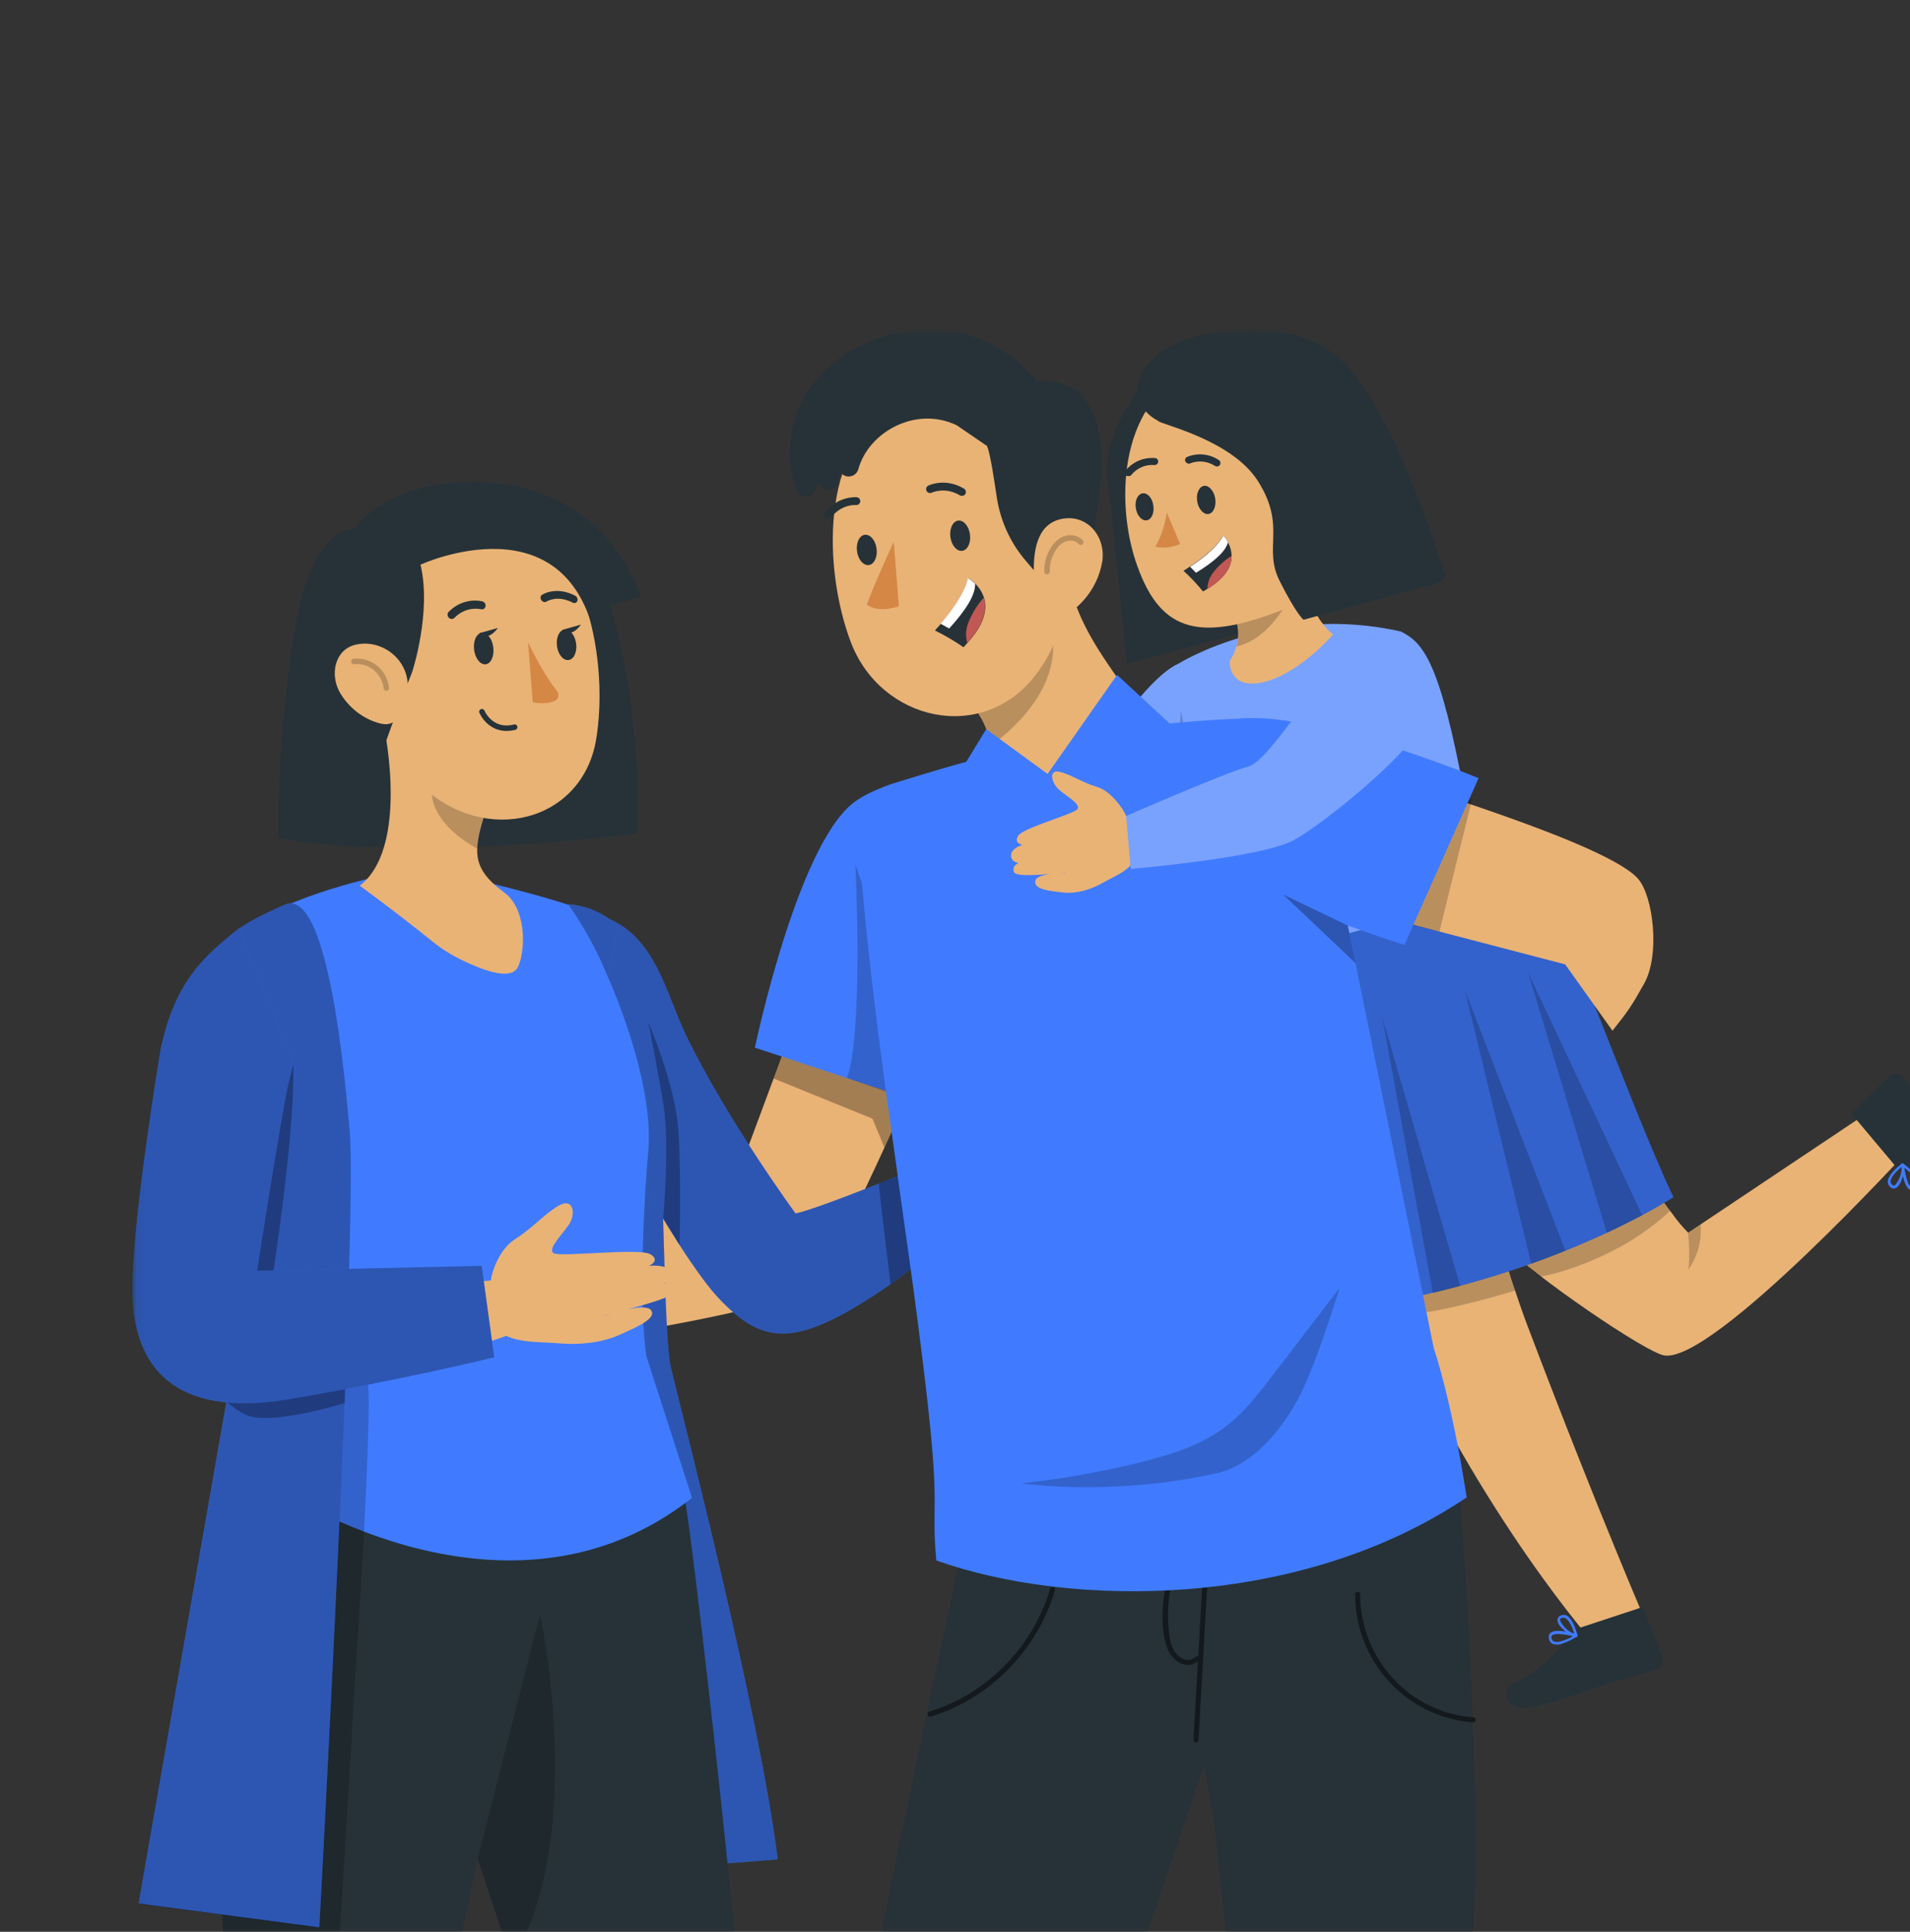 <svg width="174" height="176" viewBox="0 0 174 176" fill="none" xmlns="http://www.w3.org/2000/svg">
<rect x="0" y="0" width="174" height="176" fill="#333333" stroke="none"/>
<g clip-path="url(#clip0_1487_5831)">
<g clip-path="url(#clip1_1487_5831)">
<mask id="mask0_1487_5831" style="mask-type:luminance" maskUnits="userSpaceOnUse" x="-27" y="30" width="250" height="146">
<path d="M223 30H-27V176H223V30Z" fill="white"/>
</mask>
<g mask="url(#mask0_1487_5831)">
<mask id="mask1_1487_5831" style="mask-type:luminance" maskUnits="userSpaceOnUse" x="12" y="30" width="170" height="248">
<path d="M181.333 30H12.062V277.679H181.333V30Z" fill="white"/>
</mask>
<g mask="url(#mask1_1487_5831)">
<path d="M72.38 93.132L67.649 105.864L39.108 118.597L40.423 124.074C40.423 124.074 71.619 119.731 73.965 117.195C76.311 114.659 83.969 96.959 83.969 96.959L72.38 93.132Z" fill="#E9B376"/>
<path opacity="0.3" d="M71.219 96.258L70.472 98.26L79.482 101.917L80.572 104.564L81.326 102.914L80.978 98.566L71.219 96.258Z" fill="black"/>
<path d="M45.56 117.206C45.56 117.206 44.471 114.826 42.447 114.109C40.429 113.385 39.005 112.271 37.464 111.834C35.924 111.403 37.123 113.216 37.948 114.05C38.779 114.885 39.707 115.837 38.985 116.371C38.264 116.899 30.651 117.727 29.736 118.575C28.821 119.422 30.091 119.677 30.091 119.677C30.091 119.677 28.247 119.925 28.144 120.694C28.118 120.896 28.376 121.398 29.233 121.417C31.161 121.463 35.215 121.339 35.215 121.339C34.983 121.339 29.988 121.854 29.253 122.03C28.286 122.258 27.951 122.865 28.099 123.425C28.312 124.227 34.525 123.804 34.802 123.973C34.802 123.973 31.218 124.097 30.742 125.049C30.265 126.001 32.527 126.053 34.532 125.707C36.368 125.394 40.049 125.271 41.88 124.769C44.142 124.149 45.521 123.223 45.876 121.033C46.23 118.842 45.553 117.212 45.553 117.212L45.56 117.206Z" fill="#E9B376"/>
<path opacity="0.3" d="M30.336 119.592C31.819 119.429 33.307 119.331 34.796 119.305" stroke="black" stroke-width="0.25" stroke-linecap="round" stroke-linejoin="round"/>
<path opacity="0.3" d="M36.201 123.969C35.499 122.157 35.338 120.129 35.744 118.225" stroke="black" stroke-width="0.25" stroke-linecap="round" stroke-linejoin="round"/>
<path opacity="0.3" d="M39.644 117.085C39.843 117.854 40.314 118.545 40.952 119.008C41.59 119.471 42.389 119.699 43.176 119.64" stroke="black" stroke-width="0.25" stroke-linecap="round" stroke-linejoin="round"/>
<path d="M51.773 82.388C51.773 82.388 57.2 82.4 58.895 89.024C60.59 95.655 60.249 120.827 61.112 124.549C61.976 128.266 69.208 155.993 70.852 169.397C70.852 169.397 63.181 170.063 62.492 169.919C61.802 169.776 50.329 115.24 50.329 115.24L51.773 82.388Z" fill="#407BFF"/>
<g opacity="0.3">
<path d="M51.773 82.388C51.773 82.388 57.2 82.4 58.895 89.024C60.59 95.655 60.249 120.827 61.112 124.549C61.976 128.266 69.208 155.993 70.852 169.397C70.852 169.397 63.181 170.063 62.492 169.919C61.802 169.776 50.329 115.24 50.329 115.24L51.773 82.388Z" fill="black"/>
</g>
<path d="M62.563 94.45C66.385 102.254 72.469 110.547 72.469 110.547C74.429 110.247 87.352 104.888 87.352 104.888L88.783 110.481C88.783 110.481 84.619 114.7 80.191 117.646C72.379 122.836 69.498 122.504 65.515 118.325C61.532 114.145 53.41 98.622 53.41 98.622L56.246 84.566L55.531 83.732C59.83 85.622 60.719 90.688 62.563 94.45Z" fill="#407BFF"/>
<g opacity="0.3">
<path d="M62.563 94.45C66.385 102.254 72.469 110.547 72.469 110.547C74.429 110.247 87.352 104.888 87.352 104.888L88.783 110.481C88.783 110.481 84.619 114.7 80.191 117.646C72.379 122.836 69.498 122.504 65.515 118.325C61.532 114.145 53.41 98.622 53.41 98.622L56.246 84.566L55.531 83.732C59.83 85.622 60.719 90.688 62.563 94.45Z" fill="black"/>
</g>
<path opacity="0.3" d="M60.411 110.969C60.411 110.969 61.055 104.208 60.411 100.44C59.766 96.672 59.063 93.132 59.063 93.132C59.063 93.132 61.526 98.823 61.803 102.976C62.086 107.129 61.906 113.434 61.906 113.434L60.411 110.969Z" fill="black"/>
<path opacity="0.3" d="M80.062 107.84C80.01 107.859 81.126 117.013 81.126 117.013L82.963 115.637L81.777 107.155L80.062 107.84Z" fill="black"/>
<path d="M62.292 136.01C62.795 137.509 68.409 185.598 68.344 195.97C68.293 204.368 62.15 262.476 62.15 262.476H48.628C48.628 262.476 50.394 232.623 50.039 222.916C49.685 213.208 51.992 194.966 51.992 194.966L37.516 151.181L38.057 136.492L62.286 135.997L62.292 136.01Z" fill="#263238"/>
<path d="M19.063 200.611C19.379 199.209 19.888 196.367 20.513 192.611C20.494 192.611 20.475 192.605 20.455 192.598C20.913 187.637 19.334 161.924 20.887 147.235C22.08 137.88 24.29 132.905 26.669 129.808C26.791 129.652 26.901 129.502 27.004 129.378C27.397 128.876 27.642 128.602 27.642 128.602C28.093 128.72 28.544 128.824 28.989 128.922C29.157 128.961 29.324 128.993 29.485 129.033C46.289 132.586 59.721 127.931 59.721 127.931C61.268 131.797 62.899 140.937 64.026 149.485C62.267 151.434 55.428 153.246 46.579 154.928L44.052 166.475C42.724 173.633 41.016 180.655 39.573 186.972L38.058 193.896C37.968 194.352 37.877 194.802 37.794 195.239C37.026 199.216 28.454 262.775 28.454 262.775L16.111 262.488C16.111 262.488 14.751 219.59 19.057 200.617L19.063 200.611Z" fill="#263238"/>
<path opacity="0.2" d="M43.517 169.327C43.472 169.561 49.202 147.036 49.202 147.036C49.202 147.036 53.598 167.436 46.598 178.656L43.517 169.327Z" fill="black"/>
<path d="M22.563 102.559L20.745 86.261C23.549 82.029 34.809 79.78 34.809 79.78L43.949 80.289C43.949 80.289 48.783 81.443 51.786 82.434C51.786 82.434 53.784 85.113 55.306 88.849C55.306 88.849 59.727 98.406 59.038 105.128C58.748 107.958 58.116 118.741 58.896 123.598L63.04 136.468C46.334 149.624 25.74 135.875 25.74 135.875C26.488 133.554 28.145 128.403 28.48 126.134C28.235 123.24 27.429 121.336 26.217 116.264C25.985 115.286 22.962 103.511 22.556 102.559H22.563Z" fill="#407BFF"/>
<path d="M42.395 116.859L45.76 116.565L47.107 121.364L43.723 122.537L42.395 116.859Z" fill="#E9B376"/>
<path d="M44.773 116.308C44.773 116.308 45.27 113.948 46.939 112.886C48.608 111.823 49.659 110.525 50.948 109.815C52.244 109.111 52.45 110.578 51.87 111.497C51.29 112.416 49.743 113.87 50.49 114.196C51.245 114.522 58.238 113.688 59.231 114.261C60.223 114.835 59.134 115.324 59.134 115.324C59.134 115.324 60.7 115.148 61.08 115.833C61.461 116.517 60.507 116.928 60.507 116.928C60.507 116.928 61.564 116.85 61.532 117.606C61.499 118.369 55.26 119.699 55.047 119.901C55.047 119.901 58.676 118.597 59.295 119.353C59.914 120.109 57.935 120.944 56.369 121.642C54.803 122.339 52.721 122.548 50.98 122.391C48.808 122.202 45.785 122.456 45.025 120.566C44.264 118.675 44.773 116.302 44.773 116.302V116.308Z" fill="#E9B376"/>
<path opacity="0.2" d="M20.332 177.273L30.806 178.655L33.165 139.531C33.165 139.531 33.868 126.081 33.481 126.159C33.088 126.238 28.699 126.974 28.305 127.078C27.919 127.189 20.274 174.456 20.274 174.456L20.326 177.273H20.332Z" fill="black"/>
<path d="M31.851 102.98C31.116 94.354 29.44 80.833 25.902 82.436C23.639 83.46 22.215 84.158 21.048 85.168C20.281 85.833 20.146 87.404 19.63 89.1C18.206 93.781 20.739 127.089 20.739 127.089L12.624 173.424L29.092 175.588C29.092 175.588 32.586 111.605 31.851 102.98Z" fill="#407BFF"/>
<path opacity="0.3" d="M31.851 102.98C31.116 94.354 29.44 80.833 25.901 82.436C23.639 83.46 22.215 84.158 21.048 85.168C20.281 85.833 20.146 87.404 19.63 89.1C18.206 93.781 20.867 126.45 20.867 126.45L12.617 173.476L29.098 175.588C29.098 175.588 32.592 111.605 31.857 102.98H31.851Z" fill="black"/>
<path opacity="0.3" d="M24.155 120.64C24.155 120.64 26.9 104.471 26.72 96.961L21.519 117.178L24.155 120.633V120.64Z" fill="black"/>
<path opacity="0.3" d="M19.766 126.76C19.766 126.76 20.913 128.273 22.505 128.944C24.754 129.89 31.399 127.836 31.399 127.836L31.49 124.967L19.766 126.76Z" fill="black"/>
<path d="M26.72 96.964C26.308 96.951 23.414 115.786 23.414 115.786L43.884 115.323L45.025 123.662C45.025 123.662 36.066 125.859 26.159 127.495C15.937 129.177 12.108 124.6 12.063 117.585C12.018 111.157 14.648 95.523 14.648 95.523C15.975 89.369 18.586 87.106 21.796 84.577L26.72 96.964Z" fill="#407BFF"/>
<path opacity="0.3" d="M26.72 96.964C26.308 96.951 23.414 115.786 23.414 115.786L43.884 115.323L45.025 123.662C45.025 123.662 36.066 125.859 26.159 127.495C15.937 129.177 12.108 124.6 12.063 117.585C12.018 111.157 14.648 95.523 14.648 95.523C15.975 89.369 18.586 87.106 21.796 84.577L26.72 96.964Z" fill="black"/>
<path d="M32.289 48.171C32.289 48.171 34.719 44.494 41.191 44.011C47.662 43.529 54.913 45.426 58.426 54.403L55.59 55.127C57.478 61.882 58.31 68.897 58.039 75.918C58.039 75.918 38.2 78.604 25.367 76.368C25.367 76.368 25.116 68.753 26.708 58.165C28.3 47.577 32.283 48.177 32.283 48.177L32.289 48.171Z" fill="#263238"/>
<path d="M32.773 80.697C32.773 80.697 35.692 82.79 39.456 85.822C40.243 86.454 41.1 86.996 42.002 87.432C44.439 88.619 46.65 89.271 47.191 88.078C47.313 87.817 47.404 87.537 47.468 87.243C47.894 85.274 47.584 82.536 45.973 81.343C44.161 80 43.266 78.82 43.511 76.89C43.633 75.795 43.981 74.66 44.394 73.552L42.318 72.398L34.796 65.298C35.802 69.797 36.485 77.861 32.779 80.691L32.773 80.697Z" fill="#E9B376"/>
<path opacity="0.2" d="M43.465 77.315C41.429 76.2 39.166 74.212 39.334 71.839C39.411 70.835 39.585 69.883 39.798 69.27L44.052 74.518C43.756 75.405 43.653 75.985 43.465 77.315Z" fill="black"/>
<path d="M33.063 57.036C34.036 64.527 34.294 67.709 38.277 71.503C44.278 77.201 53.076 74.854 54.313 67.343C55.428 60.583 53.65 49.467 46.231 46.598C38.922 43.769 32.089 49.552 33.063 57.043V57.036Z" fill="#E9B376"/>
<path d="M43.182 59.104C43.247 59.899 43.698 60.532 44.188 60.525C44.678 60.519 45.019 59.867 44.948 59.071C44.884 58.276 44.433 57.644 43.943 57.65C43.453 57.657 43.111 58.309 43.182 59.104Z" fill="#263238"/>
<path d="M50.729 58.763C50.794 59.532 51.245 60.152 51.734 60.139C52.224 60.132 52.566 59.5 52.495 58.73C52.431 57.961 51.98 57.342 51.49 57.355C51 57.361 50.658 57.994 50.729 58.763Z" fill="#263238"/>
<path d="M41.132 56.392C41.229 56.399 41.319 56.366 41.39 56.295C42.492 55.173 43.794 55.499 43.814 55.506C44.007 55.551 44.194 55.44 44.233 55.238C44.271 55.043 44.136 54.841 43.943 54.788C43.871 54.769 42.241 54.358 40.868 55.747C40.733 55.884 40.739 56.118 40.881 56.275C40.952 56.347 41.042 56.386 41.126 56.392H41.132Z" fill="#263238"/>
<path d="M52.438 54.916C52.508 54.89 52.573 54.831 52.599 54.746C52.657 54.57 52.567 54.362 52.393 54.27C50.659 53.371 49.428 54.16 49.376 54.192C49.228 54.29 49.202 54.505 49.312 54.675C49.421 54.844 49.634 54.903 49.776 54.811C49.821 54.779 50.788 54.185 52.167 54.903C52.257 54.948 52.347 54.955 52.431 54.922L52.438 54.916Z" fill="#263238"/>
<path d="M48.106 58.495C48.106 58.495 49.376 61.266 50.755 62.968C50.994 63.268 50.872 63.717 50.523 63.867C49.621 64.246 48.532 63.978 48.532 63.978L48.106 58.502V58.495Z" fill="#D58745"/>
<path d="M43.665 57.688L45.354 57.212C45.354 57.212 44.471 58.535 43.665 57.688Z" fill="#263238"/>
<path d="M51.231 57.383L52.92 56.907C52.92 56.907 52.037 58.23 51.231 57.383Z" fill="#263238"/>
<path d="M37.555 61.204C37.555 61.204 39.334 55.779 38.309 51.444C38.309 51.444 52.019 45.133 54.391 59C54.391 59 52.554 43.568 40.739 44.761C28.924 45.955 28.08 64.144 34.796 68.578C34.796 68.604 36.008 65.044 37.555 61.21V61.204Z" fill="#263238"/>
<path d="M31.052 63.244C31.986 64.75 33.456 65.663 34.777 65.943C36.762 66.367 37.658 63.127 36.904 61.158C36.227 59.385 34.248 58.276 32.353 58.746C30.484 59.209 29.981 61.523 31.052 63.251V63.244Z" fill="#E9B376"/>
<path opacity="0.2" d="M35.195 62.688C35.118 61.977 34.757 61.306 34.209 60.856C33.661 60.406 32.933 60.184 32.23 60.262" stroke="black" stroke-width="0.5" stroke-linecap="round" stroke-linejoin="round"/>
<path d="M43.903 64.84C43.903 64.84 44.703 66.796 46.888 66.248" stroke="#263238" stroke-width="0.5" stroke-linecap="round" stroke-linejoin="round"/>
<path d="M84.265 106.884C84.265 106.884 83.968 104.283 85.316 102.594C86.663 100.912 87.301 99.204 88.39 98.024C89.479 96.844 89.395 99.022 89.125 100.169C88.848 101.317 88.551 102.627 89.434 102.692C90.324 102.764 97.24 99.439 98.458 99.68C99.676 99.921 98.722 100.808 98.722 100.808C98.722 100.808 100.424 100.045 100.907 100.645C101.03 100.801 101.075 101.369 100.353 101.838C98.729 102.894 95.209 104.935 95.209 104.935C95.409 104.811 99.927 102.607 100.649 102.366C101.59 102.053 102.19 102.386 102.357 102.946C102.59 103.742 97.072 106.669 96.93 106.956C96.93 106.956 100.05 105.163 100.946 105.724C101.842 106.285 99.94 107.523 98.058 108.293C96.331 108.997 93.127 110.835 91.31 111.376C89.067 112.048 87.41 111.983 85.973 110.307C84.536 108.625 84.272 106.878 84.272 106.878L84.265 106.884Z" fill="#E9B376"/>
<path opacity="0.3" d="M98.477 100.872C97.13 101.517 95.809 102.221 94.526 102.99" stroke="black" stroke-width="0.25" stroke-linecap="round" stroke-linejoin="round"/>
<path opacity="0.3" d="M95.731 107.699C95.396 105.783 94.487 103.97 93.153 102.562" stroke="black" stroke-width="0.25" stroke-linecap="round" stroke-linejoin="round"/>
<path opacity="0.3" d="M89.247 103.652C89.473 104.415 89.428 105.249 89.125 105.986C88.822 106.716 88.255 107.335 87.559 107.7" stroke="black" stroke-width="0.25" stroke-linecap="round" stroke-linejoin="round"/>
<path d="M104.265 34.267C105.883 33.38 100.269 38.465 100.875 43.479C101.481 48.492 102.667 60.475 102.667 60.475L114.011 57.424L104.272 34.267H104.265Z" fill="#263238"/>
<path d="M170.846 100.905L153.792 112.307C153.276 111.786 152.799 111.219 152.374 110.619C150.079 107.626 146.785 102.241 145.722 100.474L137.117 113.514C139.631 116.167 149.879 123.201 151.607 123.489C156.086 124.238 174.011 104.614 174.011 104.614L170.84 100.898L170.846 100.905Z" fill="#E9B376"/>
<path opacity="0.2" d="M140.269 116.314C140.269 116.314 143.415 115.877 147.611 113.589C150.389 112.076 152.142 110.309 152.142 110.309L150.917 108.601L138.864 115.127L140.263 116.301L140.269 116.314Z" fill="black"/>
<path d="M107.404 60.44C103.543 62.123 97.42 73.043 97.42 73.043L99.006 75.611L101.867 76.961C101.867 76.961 106.508 69.34 109.57 67.97C112.638 66.601 107.404 60.44 107.404 60.44Z" fill="#407BFF"/>
<path opacity="0.3" d="M107.404 60.44C103.543 62.123 97.42 73.043 97.42 73.043L99.006 75.611L101.867 76.961C101.867 76.961 106.508 69.34 109.57 67.97C112.638 66.601 107.404 60.44 107.404 60.44Z" fill="white"/>
<path d="M107.404 60.438C107.404 60.438 116.215 54.955 127.611 57.537C129.641 58.541 131.169 60.222 133.444 72.545C134.205 76.639 138.291 76.711 140.044 80.635C141.082 82.07 140.773 84.084 139.355 85.134C139.135 85.297 138.897 85.427 138.645 85.532C132.567 87.976 121.152 91.973 114.61 90.193C114.61 90.193 107.817 73.777 107.404 60.444V60.438Z" fill="#407BFF"/>
<path opacity="0.3" d="M107.404 60.438C107.404 60.438 116.215 54.955 127.611 57.537C129.641 58.541 131.169 60.222 133.444 72.545C134.205 76.639 138.291 76.711 140.044 80.635C141.082 82.07 140.773 84.084 139.355 85.134C139.135 85.297 138.897 85.427 138.645 85.532C132.567 87.976 121.152 91.973 114.61 90.193C114.61 90.193 107.817 73.777 107.404 60.444V60.438Z" fill="white"/>
<path d="M139.219 120.955C145.606 137.815 150.37 148.787 150.37 148.787L146.264 150.971C146.264 150.971 136.841 140.82 128.275 123.126C126.218 118.875 124.369 114.527 122.751 110.087L133.444 100.953C134.488 106.201 137.311 115.948 139.213 120.949L139.219 120.955Z" fill="#E9B376"/>
<path opacity="0.2" d="M122.757 110.102L130.446 105.994C131.49 111.242 136.189 110.284 138.033 117.586C135.615 118.316 129.293 120.083 126.708 119.776C124.652 115.526 124.381 114.541 122.763 110.102H122.757Z" fill="black"/>
<path d="M143.898 148.308L149.319 146.522C149.5 146.45 149.706 146.535 149.777 146.718V146.731L151.44 150.988C151.588 151.457 151.337 151.966 150.872 152.122C148.971 152.716 148.03 152.879 145.645 153.668C144.182 154.143 141.327 155.226 139.219 155.565C137.111 155.904 136.847 153.785 137.704 153.439C139.747 152.65 142.139 150.368 143.144 148.836C143.325 148.582 143.589 148.393 143.885 148.302L143.898 148.308Z" fill="#263238"/>
<path d="M141.443 149.765C141.223 149.648 141.094 149.419 141.094 149.171C141.075 149.015 141.133 148.865 141.249 148.761C141.765 148.331 143.441 148.813 143.634 148.885C143.679 148.904 143.705 148.943 143.718 148.989C143.724 149.035 143.699 149.08 143.66 149.1C143.273 149.348 142.861 149.55 142.429 149.706C142.119 149.85 141.765 149.869 141.443 149.765ZM141.41 148.969C141.352 149.022 141.32 149.093 141.333 149.171C141.333 149.322 141.417 149.465 141.539 149.543C141.842 149.7 142.487 149.511 143.292 149.08C142.622 148.898 141.675 148.754 141.391 148.989L141.404 148.969H141.41Z" fill="#407BFF"/>
<path d="M143.569 149.142C142.996 149.019 141.945 148.223 141.887 147.662C141.861 147.454 141.984 147.258 142.184 147.187C142.351 147.108 142.551 147.108 142.719 147.187C143.35 147.506 143.698 148.966 143.718 149.012C143.718 149.051 143.705 149.09 143.686 149.123C143.673 149.136 143.653 149.136 143.634 149.136C143.615 149.149 143.595 149.156 143.576 149.149L143.569 149.142ZM142.28 147.395C142.119 147.441 142.113 147.558 142.119 147.63C142.384 148.191 142.848 148.634 143.415 148.869C143.292 148.399 142.983 147.61 142.596 147.428C142.512 147.376 142.416 147.369 142.325 147.395H142.274H142.28Z" fill="#407BFF"/>
<path d="M172.575 106.124L168.888 101.73C168.752 101.586 168.752 101.358 168.888 101.215L172.149 98.039C172.523 97.72 173.084 97.766 173.406 98.137C174.669 99.689 175.217 100.497 176.803 102.421C177.802 103.614 179.877 105.863 180.979 107.715C182.082 109.566 180.251 110.609 179.626 109.931C178.124 108.321 175.127 106.958 173.342 106.593C173.045 106.521 172.774 106.365 172.575 106.13V106.124Z" fill="#263238"/>
<path d="M174.829 107.849C174.81 108.096 174.649 108.305 174.417 108.396C174.282 108.468 174.121 108.468 173.985 108.396C173.379 108.07 173.212 106.323 173.192 106.121C173.192 106.075 173.218 106.03 173.25 106.003C173.289 105.977 173.341 105.977 173.379 106.003C173.753 106.271 174.095 106.584 174.398 106.936C174.655 107.171 174.81 107.503 174.829 107.855V107.849ZM174.121 108.175C174.185 108.214 174.269 108.214 174.333 108.175C174.475 108.122 174.578 107.992 174.597 107.835C174.597 107.49 174.211 106.962 173.482 106.382C173.579 107.079 173.805 108.011 174.121 108.181V108.175Z" fill="#407BFF"/>
<path d="M173.45 106.089C173.547 106.702 173.225 107.953 172.729 108.227C172.542 108.325 172.316 108.286 172.181 108.129C172.045 108.005 171.968 107.823 171.981 107.634C172.032 106.91 173.231 106.037 173.263 106.004C173.302 105.991 173.341 105.991 173.38 106.004C173.38 106.017 173.38 106.03 173.38 106.05C173.405 106.05 173.431 106.069 173.45 106.089ZM172.361 107.921C172.49 108.045 172.58 108.018 172.638 107.979C173.038 107.516 173.251 106.917 173.244 106.304C172.877 106.61 172.258 107.184 172.232 107.614C172.219 107.712 172.251 107.81 172.31 107.882L172.355 107.921H172.361Z" fill="#407BFF"/>
<path d="M121.436 57.814C121.436 57.814 118.039 61.772 114.584 62.241C111.89 62.6 112.019 60.24 112.019 60.24C112.283 59.835 112.489 59.386 112.625 58.916C113.56 55.858 110.479 53.642 110.479 53.642L113.244 52.194L119.289 48.993C117.607 54.881 121.436 57.808 121.436 57.808V57.814Z" fill="#E9B376"/>
<path opacity="0.2" d="M118.748 51.509C118.748 51.509 116.936 57.878 112.65 58.908C113.585 55.851 110.504 53.634 110.504 53.634L113.269 52.187L118.748 51.509Z" fill="black"/>
<path d="M122.847 41.244C123.569 46.844 121.72 53.585 117.369 55.352C109.37 58.586 105.799 57.647 103.621 51.603C101.635 46.172 101.809 36.921 108.352 33.863C114.894 30.806 121.842 33.479 122.847 41.25V41.244Z" fill="#E9B376"/>
<path d="M110.704 45.407C110.82 46.117 110.542 46.756 110.098 46.828C109.653 46.9 109.176 46.385 109.066 45.68C108.951 44.97 109.228 44.344 109.672 44.266C110.111 44.187 110.594 44.709 110.704 45.407Z" fill="#263238"/>
<path d="M105.065 46.05C105.175 46.721 104.91 47.341 104.459 47.406C104.014 47.471 103.583 46.976 103.473 46.304C103.363 45.633 103.628 45.026 104.079 44.948C104.523 44.87 104.988 45.378 105.065 46.05Z" fill="#263238"/>
<path d="M108.113 42.18C108.055 42.141 108.01 42.095 107.977 42.03C107.919 41.867 108.003 41.685 108.164 41.619C109.125 41.235 110.208 41.352 111.058 41.932C111.2 42.043 111.226 42.245 111.116 42.382C111.007 42.513 110.813 42.539 110.672 42.441C109.982 41.998 109.118 41.919 108.364 42.239C108.274 42.252 108.177 42.226 108.106 42.174L108.113 42.18Z" fill="#263238"/>
<path d="M102.738 43.371C102.673 43.371 102.609 43.351 102.551 43.319C102.428 43.188 102.428 42.986 102.551 42.862C103.208 42.06 104.214 41.643 105.245 41.734C105.419 41.76 105.535 41.917 105.509 42.093C105.509 42.093 105.509 42.093 105.509 42.099C105.477 42.275 105.316 42.393 105.148 42.367C104.33 42.308 103.537 42.66 103.028 43.312C102.944 43.377 102.841 43.397 102.744 43.371H102.738Z" fill="#263238"/>
<path d="M106.295 46.692L107.507 49.567C106.798 49.873 106.018 49.965 105.258 49.815C105.786 48.843 106.141 47.787 106.295 46.692Z" fill="#D58745"/>
<path d="M117.369 45.864C117.369 45.864 118.194 42.193 120.128 42.93C122.062 43.666 122.764 49.423 120.18 49.912C117.595 50.401 116.538 47.917 117.369 45.87V45.864Z" fill="#E9B376"/>
<path d="M107.816 52.004C108.454 52.584 109.047 53.217 109.595 53.888L109.988 53.653C111.748 52.584 112.218 51.502 112.199 50.628C112.186 50.198 112.07 49.781 111.857 49.403C111.748 49.181 111.606 48.972 111.438 48.79C110.832 49.924 109.266 51.039 108.416 51.606C108.055 51.867 107.81 52.004 107.81 52.004H107.816Z" fill="#263238"/>
<path d="M108.416 51.636L108.957 52.184C110.614 51.173 111.652 50.241 111.864 49.413C111.755 49.191 111.613 48.983 111.445 48.8C110.839 49.954 109.273 51.075 108.416 51.636Z" fill="white"/>
<path d="M109.988 53.668C111.748 52.599 112.218 51.517 112.199 50.643C111.535 51.061 110.955 51.595 110.478 52.215C110.169 52.638 109.995 53.147 109.988 53.668Z" fill="#C15854"/>
<path d="M116.763 70.902C116.763 70.902 120.108 66.729 122.112 69.767C124.6 73.529 116.698 79.39 116.698 79.39C116.698 79.39 111.013 74.683 112.528 71.123C114.442 66.618 116.763 70.895 116.763 70.895V70.902Z" fill="white"/>
<path d="M113.134 87.692C111.271 92.412 112.18 108.49 115.873 119.136C115.873 119.136 120.759 120.668 134.442 116.75C145.703 113.529 152.451 109.07 152.451 109.07C148.468 100.718 141.642 80.984 140.024 80.371L113.127 87.699L113.134 87.692Z" fill="#407BFF"/>
<path opacity="0.2" d="M152.458 109.068C152.458 109.068 151.459 109.727 149.603 110.718C148.719 111.187 147.643 111.735 146.386 112.322C145.265 112.843 143.995 113.404 142.59 113.958C141.629 114.356 140.592 114.747 139.503 115.138C137.949 115.686 136.254 116.24 134.456 116.755C133.966 116.898 133.495 117.029 133.031 117.153C132.167 117.387 131.336 117.602 130.543 117.766C128.623 118.228 126.908 118.58 125.406 118.815C124.194 119.017 123.163 119.154 122.222 119.239C121.075 119.363 119.921 119.415 118.767 119.408C118.278 119.408 117.858 119.408 117.498 119.356C116.95 119.33 116.402 119.252 115.867 119.115C112.18 108.442 111.271 92.398 113.134 87.671L140.031 80.33C141.649 80.982 148.474 100.717 152.458 109.062V109.068Z" fill="black"/>
<path opacity="0.2" d="M115.435 102.919L118.773 119.433C118.284 119.433 117.865 119.433 117.504 119.38L115.435 102.919Z" fill="black"/>
<path opacity="0.2" d="M122.222 119.265L119.805 94.354L125.38 118.822C124.22 119.037 123.163 119.174 122.222 119.265Z" fill="black"/>
<path opacity="0.2" d="M130.537 117.813L125.922 92.673L133.025 117.18C132.161 117.389 131.33 117.604 130.537 117.819V117.813Z" fill="black"/>
<path opacity="0.2" d="M139.496 115.14L133.45 90.209L142.609 113.959C141.623 114.357 140.592 114.755 139.496 115.14Z" fill="black"/>
<path opacity="0.2" d="M149.602 110.712C148.719 111.182 147.643 111.729 146.386 112.316L139.219 88.63L149.602 110.712Z" fill="black"/>
<path opacity="0.2" d="M153.792 112.311C153.792 112.311 153.998 114.756 153.792 115.669C153.792 115.669 155.133 114.065 154.926 111.555L153.792 112.311Z" fill="black"/>
<path opacity="0.2" d="M107.249 69.77L107.584 64.718L108.28 68.766L107.249 69.77Z" fill="black"/>
<path d="M131.594 52.142C131.175 51.216 126.276 34.65 120.681 31.69C117.645 29.799 113.424 29.617 109.357 30.542C103.459 31.879 102.009 36.508 105.509 38.346C105.567 38.633 112.199 40.002 114.622 43.868C117.214 48.002 115.041 49.892 116.576 52.931C118.103 55.969 118.748 56.464 118.748 56.464L129.731 53.433C129.731 53.433 132.045 53.146 131.6 52.148L131.594 52.142Z" fill="#263238"/>
<path d="M133.025 136.812L105.702 137.32L88.551 136.961C88.551 136.961 77.014 189.587 76.092 199.484C75.164 209.381 66.888 261.537 66.888 261.537L80.249 264.367C80.249 264.367 94.868 208.546 95.912 203.187C96.82 198.513 107.062 168.516 109.679 160.888C109.963 162.44 110.259 164.005 110.556 165.55C111.304 172.552 113.701 194.875 114.732 203.181C114.732 203.181 117.259 250.656 119.786 264.425L132.335 264.321C133.798 244.723 134.198 175.935 134.198 175.935C134.984 160.986 133.025 136.812 133.025 136.812Z" fill="#263238"/>
<g opacity="0.5">
<path d="M95.66 144.737C94.12 150.05 89.898 154.347 84.658 155.944C84.374 156.029 84.503 156.479 84.787 156.394C90.182 154.744 94.52 150.324 96.105 144.854C96.189 144.568 95.744 144.45 95.66 144.737Z" fill="black"/>
<path d="M109.969 144.596C109.705 149.232 109.447 153.88 109.183 158.516C109.17 158.816 108.712 158.822 108.725 158.516C108.867 156.136 108.996 153.75 109.131 151.364C108.01 152.257 106.676 151.201 106.295 150.027C105.67 148.117 105.876 145.848 106.334 143.925C106.405 143.632 106.85 143.756 106.779 144.042C106.456 145.392 106.334 146.768 106.444 148.15C106.495 148.854 106.566 149.656 106.901 150.301C107.269 151.018 108.19 151.611 108.919 150.953C108.996 150.888 109.086 150.875 109.163 150.914C109.286 148.815 109.402 146.702 109.524 144.603C109.537 144.303 109.995 144.297 109.982 144.603L109.969 144.596Z" fill="black"/>
<path d="M123.453 145.254C123.453 151.396 128.171 156.494 134.223 156.917C134.514 156.937 134.507 156.481 134.223 156.461C128.416 156.057 123.904 151.128 123.911 145.248C123.911 144.954 123.46 144.961 123.46 145.248L123.453 145.254Z" fill="black"/>
</g>
<path d="M78.22 72.814C72.818 76.022 68.77 95.45 68.77 95.45L83.898 100.444L89.145 89.315L78.22 72.814Z" fill="#407BFF"/>
<path opacity="0.2" d="M81.815 88.724L80.952 99.546L77.155 98.216C78.683 94.07 77.922 78.762 77.922 78.762C77.922 78.762 80.417 85.972 81.809 88.717L81.815 88.724Z" fill="black"/>
<path d="M81.21 71.425C85.071 70.297 97.936 65.766 114.63 65.42L122.312 81.98L130.614 122.819C130.614 122.819 132.245 127.5 133.611 136.425C118.329 146.713 97.42 146.485 85.296 142.169C84.826 136.901 85.638 137.925 84.503 127.774C82.505 109.89 78.677 89.38 78.077 73.029C78.071 72.625 80.823 71.543 81.21 71.431V71.425Z" fill="#407BFF"/>
<path d="M104.479 65.793C101.482 60.701 96.918 56.685 96.97 49.116L87.701 63.198C88.139 63.68 88.546 64.189 88.919 64.723C89.622 65.669 90.073 66.784 90.228 67.951C90.318 68.928 88.597 71.06 88.597 71.06C88.597 71.06 92.98 73.434 100.373 70.917C104.756 69.437 104.472 65.793 104.472 65.793H104.479Z" fill="#E9B376"/>
<path opacity="0.2" d="M95.267 55.817C97.742 61.43 92.857 66.098 90.233 67.963C90.079 66.789 89.627 65.681 88.925 64.735L95.267 55.817Z" fill="black"/>
<path d="M96.686 45.418C97.201 52.922 97.64 57.141 94.404 61.417C89.544 67.852 80.231 65.707 77.504 58.49C75.048 51.997 74.623 40.816 81.468 36.969C88.21 33.175 96.177 37.914 96.692 45.418H96.686Z" fill="#E9B376"/>
<path d="M94.475 34.772C91.31 30.534 84.755 33.676 82.19 36.147C81.803 36.519 88.222 38.775 87.836 38.69L89.795 40.542C90.066 40.444 90.465 43.032 90.801 45.275C91.11 47.335 91.954 49.271 93.269 50.875C94.371 52.218 95.854 53.842 97.549 55.191C99.953 53.581 99.515 49.043 99.979 46.24C100.669 42.067 101.036 34.205 94.475 34.759V34.772Z" fill="#263238"/>
<path d="M100.397 51.233C100.056 53.227 98.831 54.87 97.471 55.796C95.422 57.191 94.287 54.87 94.191 52.497C94.107 50.365 94.377 47.712 96.762 47.269C99.108 46.832 100.791 48.957 100.404 51.233H100.397Z" fill="#E9B376"/>
<path d="M88.364 48.7C88.461 49.463 88.145 50.128 87.649 50.187C87.153 50.246 86.675 49.678 86.579 48.916C86.482 48.153 86.798 47.488 87.294 47.429C87.791 47.371 88.268 47.938 88.364 48.7Z" fill="#263238"/>
<path d="M79.856 49.994C79.953 50.757 79.637 51.422 79.141 51.48C78.645 51.539 78.168 50.972 78.071 50.209C77.975 49.446 78.29 48.781 78.786 48.723C79.283 48.664 79.76 49.231 79.856 49.994Z" fill="#263238"/>
<path d="M81.422 49.35C81.422 49.35 79.528 53.451 78.967 55.094C80.14 55.915 81.887 55.23 81.887 55.23L81.422 49.35Z" fill="#D58745"/>
<path d="M87.81 45.131C87.701 45.196 87.565 45.196 87.449 45.131C86.076 44.316 84.897 44.883 84.884 44.883C84.71 44.968 84.491 44.896 84.407 44.72C84.317 44.544 84.394 44.329 84.568 44.244C84.632 44.212 86.115 43.501 87.817 44.518C87.984 44.616 88.042 44.838 87.946 45.007C87.913 45.059 87.868 45.105 87.817 45.138L87.81 45.131Z" fill="#263238"/>
<path opacity="0.2" d="M98.452 49.398C98.097 48.994 97.472 48.909 96.976 49.104C96.479 49.3 96.099 49.73 95.841 50.2C95.532 50.767 95.371 51.419 95.383 52.071" stroke="black" stroke-width="0.5" stroke-linecap="round" stroke-linejoin="round"/>
<path d="M75.396 47.306C75.332 47.306 75.261 47.273 75.203 47.228C75.048 47.104 75.022 46.876 75.138 46.719C76.344 45.154 77.975 45.304 78.045 45.298C78.239 45.318 78.387 45.493 78.368 45.689C78.348 45.885 78.181 46.028 77.987 46.015C77.923 46.009 76.666 45.911 75.699 47.163C75.622 47.26 75.506 47.306 75.39 47.3L75.396 47.306Z" fill="#263238"/>
<path d="M94.476 34.775C94.476 34.775 90.28 28.842 82.332 30.231C75.938 31.352 72.374 35.818 71.987 40.271C71.82 42.188 72.155 43.635 72.593 44.672C72.922 45.454 74.005 45.402 74.295 44.607C74.379 44.379 74.475 44.157 74.585 43.942C74.611 43.994 74.63 44.046 74.656 44.092C75.068 44.9 76.306 44.685 76.377 43.779C76.403 43.492 76.448 43.212 76.525 42.931C76.525 42.938 76.531 42.944 76.538 42.951C76.918 43.661 77.982 43.518 78.194 42.742C79.142 39.319 83.473 36.966 87.16 38.746L89.79 40.545C93.019 38.889 94.469 34.769 94.469 34.769L94.476 34.775Z" fill="#263238"/>
<path d="M85.174 57.442C86.076 57.886 86.946 58.394 87.772 58.968C87.894 58.837 88.016 58.714 88.132 58.577C89.763 56.797 89.944 55.428 89.641 54.45C89.479 53.974 89.215 53.544 88.861 53.191C88.667 52.989 88.442 52.813 88.203 52.67C87.894 54.137 86.502 55.91 85.715 56.829C85.361 57.208 85.174 57.449 85.174 57.449V57.442Z" fill="#263238"/>
<path d="M85.689 56.829L86.469 57.26C87.997 55.584 88.861 54.202 88.835 53.191C88.641 52.989 88.416 52.813 88.177 52.67C87.868 54.15 86.476 55.91 85.689 56.829Z" fill="white"/>
<path d="M88.107 58.579C89.737 56.799 89.918 55.43 89.615 54.452C89.009 55.137 88.525 55.932 88.19 56.786C87.978 57.36 87.952 57.986 88.113 58.579H88.107Z" fill="#C15854"/>
<path d="M87.443 70.362L89.847 66.431L95.436 70.512L101.765 61.489L106.67 66.021L100.27 76.035L93.006 75.428L87.443 70.362Z" fill="#407BFF"/>
<path d="M149.274 80.115C146.535 76.855 128.217 71.509 124.343 70.075L118.768 81.764L123.595 82.905L142.584 87.86L146.896 93.904C148.398 92.013 148.61 91.694 149.796 89.588C151.272 86.882 150.563 81.634 149.268 80.115H149.274Z" fill="#E9B376"/>
<path opacity="0.2" d="M134.089 72.892L131.13 84.875L124.865 83.362L127.044 70.747C127.044 70.747 130.325 71.842 134.095 72.898L134.089 72.892Z" fill="black"/>
<path d="M109.596 67.508C108.481 71.237 109.009 77.933 114.63 80.945C118.626 83.09 127.94 86.096 127.94 86.096L134.701 70.892C134.701 70.892 111.459 61.308 109.602 67.508H109.596Z" fill="#407BFF"/>
<path opacity="0.3" d="M122.783 84.321L116.886 81.491L123.486 87.756L122.783 84.321Z" fill="black"/>
<g opacity="0.2">
<path d="M110.917 134.199C114.398 133.403 117.266 129.687 118.768 126.414C120.314 123.037 122.035 117.339 122.035 117.339C119.992 120.006 117.949 122.679 115.906 125.345C114.649 126.988 113.373 128.644 111.742 129.909C109.48 131.656 106.682 132.53 103.917 133.214C100.346 134.101 96.718 134.747 93.057 135.144C93.057 135.144 101.365 136.383 110.911 134.199H110.917Z" fill="black"/>
</g>
<path d="M102.351 73.867C102.351 73.867 101.306 72.1 99.94 71.696C98.574 71.291 97.517 70.529 96.498 70.313C95.48 70.098 95.808 71.337 96.453 71.924C97.098 72.51 98.516 73.26 98.148 73.723C97.787 74.186 93.198 75.418 92.76 76.142C92.322 76.872 93.153 76.97 93.153 76.97C93.153 76.97 92.128 77.257 92.109 77.909C92.09 78.561 92.805 78.632 92.805 78.632C92.805 78.632 92.128 78.854 92.379 79.46C92.637 80.067 96.911 79.441 97.11 79.552C97.11 79.552 94.455 79.487 94.313 80.262C94.165 81.038 95.654 81.175 96.84 81.312C98.026 81.449 99.379 81.051 100.411 80.458C101.693 79.715 103.646 79.102 103.524 77.368C103.401 75.633 102.344 73.86 102.344 73.86L102.351 73.867Z" fill="#E9B376"/>
<path d="M123.073 58.921C120.166 61.529 115.693 69.333 113.695 69.848C111.697 70.363 102.596 74.34 102.596 74.34L103.008 79.165C103.008 79.165 115.003 78.141 117.885 76.531C120.772 74.913 127.991 68.981 129.422 66.223C132.148 60.975 125.651 56.379 123.067 58.921H123.073Z" fill="#407BFF"/>
<g opacity="0.3">
<path d="M123.073 58.921C120.166 61.529 115.693 69.333 113.695 69.848C111.697 70.363 102.596 74.34 102.596 74.34L103.008 79.165C103.008 79.165 115.003 78.141 117.885 76.531C120.772 74.913 127.991 68.981 129.422 66.223C132.148 60.975 125.651 56.379 123.067 58.921H123.073Z" fill="white"/>
</g>
</g>
</g>
</g>
</g>
<defs>
<clipPath id="clip0_1487_5831">
<rect width="174" height="176" fill="white"/>
</clipPath>
<clipPath id="clip1_1487_5831">
<rect width="250" height="146" fill="white" transform="translate(-27 30)"/>
</clipPath>
</defs>
</svg>

